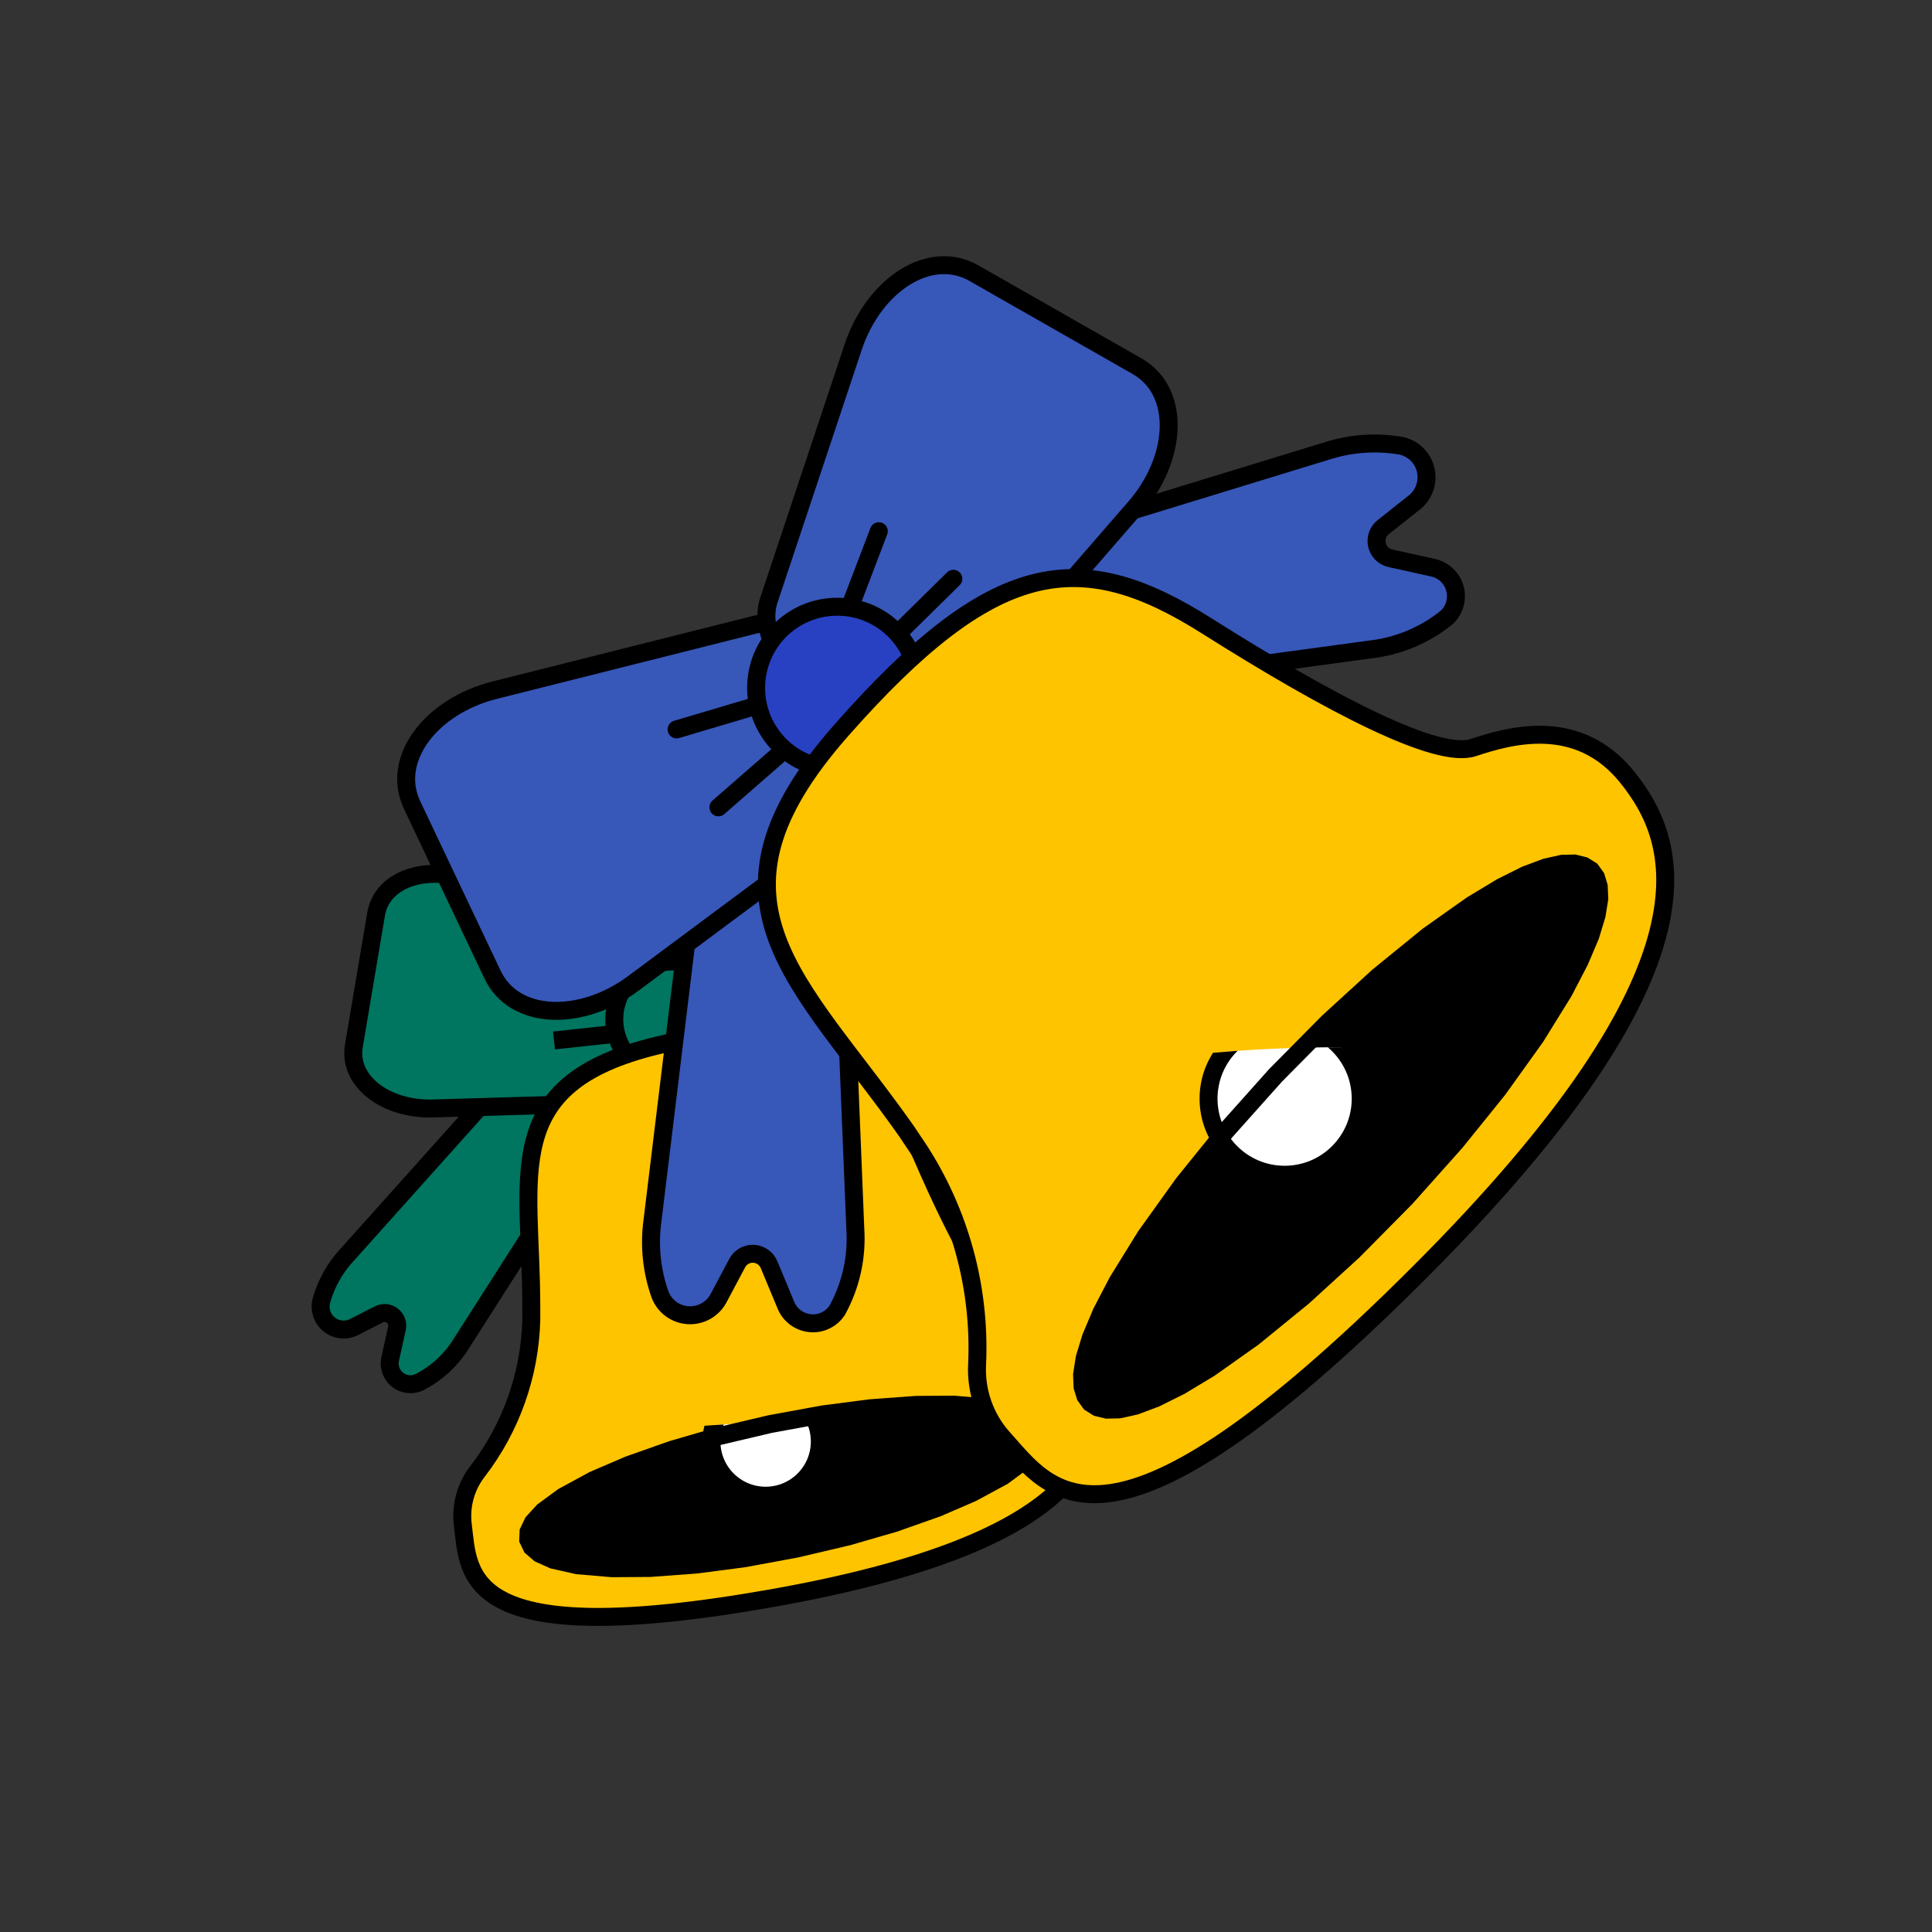<?xml version="1.0" standalone="no"?><!DOCTYPE svg PUBLIC "-//W3C//DTD SVG 1.1//EN" "http://www.w3.org/Graphics/SVG/1.1/DTD/svg11.dtd"><svg height="240" node-id="1" sillyvg="true" template-height="240" template-width="240" version="1.1" viewBox="0 0 240 240" width="240" xmlns="http://www.w3.org/2000/svg" xmlns:xlink="http://www.w3.org/1999/xlink"><rect x="0" y="0" width="240" height="240" fill="#333333" stroke="none"/><defs node-id="40"><clipPath id="clip-path" node-id="5"><path d="M 129.59 184.66 C 129.59 189.03 115.12 192.57 97.26 192.57 C 79.40 192.57 64.93 189.03 64.93 184.66 C 64.93 180.29 79.40 176.75 97.26 176.75 C 115.12 176.75 129.59 180.29 129.59 184.66 Z" fill="#000000" fill-rule="nonzero" node-id="43" stroke="none" target-height="15.82" target-width="64.66" target-x="64.93" target-y="176.75"></path></clipPath><clipPath id="clip-path-2" node-id="7"><path d="M 211.94 141.19 C 211.94 147.32 191.61 152.29 166.54 152.29 C 141.47 152.29 121.14 147.32 121.14 141.19 C 121.14 135.06 141.47 130.09 166.54 130.09 C 191.61 130.09 211.94 135.06 211.94 141.19 Z" fill="#000000" fill-rule="nonzero" node-id="47" stroke="none" target-height="22.2" target-width="90.8" target-x="121.14" target-y="130.09"></path></clipPath></defs><path d="M 48.48 168.77 L 49.31 165.01 C 49.44 164.42 49.21 163.80 48.73 163.43 C 48.25 163.06 47.60 163.00 47.06 163.28 L 44.00 164.84 C 43.00 165.36 41.79 165.24 40.91 164.54 C 40.03 163.85 39.64 162.70 39.91 161.61 C 40.50 159.48 41.59 157.53 43.09 155.91 L 66.51 129.76 C 68.00 128.09 70.31 127.69 71.73 128.76 L 75.85 131.88 C 77.27 132.96 77.50 135.30 76.30 137.18 L 57.39 166.77 C 56.09 168.92 54.21 170.66 51.95 171.77 C 51.05 172.13 50.03 171.96 49.30 171.33 C 48.57 170.70 48.25 169.71 48.48 168.77 Z" fill="#007560" fill-rule="nonzero" node-id="51" stroke="#000000" stroke-linecap="butt" stroke-width="2.23" target-height="44.44" target-width="37.86" target-x="39.64" target-y="127.69"></path><path d="M 132.78 148.08 L 130.17 145.25 C 129.76 144.80 129.64 144.16 129.87 143.60 C 130.10 143.03 130.63 142.65 131.24 142.62 L 134.66 142.44 C 135.78 142.38 136.77 141.67 137.18 140.62 C 137.59 139.58 137.35 138.39 136.57 137.58 C 134.99 136.04 133.07 134.90 130.96 134.25 L 97.56 123.43 C 95.44 122.75 93.23 123.56 92.56 125.21 L 90.56 129.98 C 89.88 131.62 90.86 133.76 92.84 134.78 L 124.07 150.83 C 126.27 152.04 128.77 152.58 131.27 152.40 C 132.22 152.26 133.02 151.61 133.34 150.70 C 133.65 149.79 133.44 148.78 132.78 148.08 Z" fill="#007560" fill-rule="nonzero" node-id="53" stroke="#000000" stroke-linecap="butt" stroke-width="2.23" target-height="29.83" target-width="47.71" target-x="89.88" target-y="122.75"></path><path d="M 77.41 137.00 L 53.75 137.70 C 48.01 137.86 43.21 134.37 43.96 129.91 L 46.72 113.55 C 47.48 109.09 53.15 107.36 58.52 109.40 L 80.64 117.82 C 82.88 118.82 84.16 121.23 83.72 123.65 L 82.23 132.50 C 81.85 134.93 79.86 136.78 77.41 137.00 Z" fill="#007560" fill-rule="nonzero" node-id="55" stroke="#000000" stroke-linecap="butt" stroke-width="2.23" target-height="30.5" target-width="40.95" target-x="43.21" target-y="107.36"></path><path d="M 69.73 121.48 L 79.35 124.68" fill="#007560" fill-rule="nonzero" node-id="57" stroke="#000000" stroke-linecap="butt" stroke-width="2.23" target-height="3.2" target-width="9.62" target-x="69.73" target-y="121.48"></path><path d="M 68.82 129.25 L 78.89 128.16" fill="#007560" fill-rule="nonzero" node-id="59" stroke="#000000" stroke-linecap="butt" stroke-width="2.23" target-height="1.09" target-width="10.07" target-x="68.82" target-y="128.16"></path><path d="M 91.28 134.39 L 114.28 128.63 C 119.85 127.24 123.52 122.57 121.59 118.49 L 114.49 103.49 C 112.55 99.40 106.62 99.29 102.01 102.71 L 83.00 116.80 C 81.12 118.38 80.55 121.04 81.62 123.26 L 85.46 131.36 C 86.49 133.57 88.88 134.82 91.28 134.39 Z" fill="#007560" fill-rule="nonzero" node-id="61" stroke="#000000" stroke-linecap="butt" stroke-width="2.23" target-height="35.53" target-width="42.97" target-x="80.55" target-y="99.29"></path><path d="M 94.44 117.36 L 86.06 123.05" fill="#007560" fill-rule="nonzero" node-id="63" stroke="#000000" stroke-linecap="butt" stroke-width="2.23" target-height="5.69" target-width="8.38" target-x="86.06" target-y="117.36"></path><path d="M 97.44 124.59 L 87.45 126.27" fill="#007560" fill-rule="nonzero" node-id="65" stroke="#000000" stroke-linecap="butt" stroke-width="2.23" target-height="1.68" target-width="9.99" target-x="87.45" target-y="124.59"></path><path d="M 90.67 126.62 C 90.67 130.59 87.46 133.80 83.49 133.80 C 79.52 133.80 76.31 130.59 76.31 126.62 C 76.31 122.65 79.52 119.44 83.49 119.44 C 87.46 119.44 90.67 122.65 90.67 126.62 Z" fill="#007560" fill-rule="nonzero" node-id="67" stroke="#000000" stroke-linecap="butt" stroke-width="2.23" target-height="14.36" target-width="14.36" target-x="76.31" target-y="119.44"></path><path d="M 59.35 182.74 C 63.49 177.35 65.81 170.79 66.00 164.00 C 66.00 163.46 66.00 162.90 66.00 162.32 C 66.00 145.83 61.87 134.69 81.60 129.89 C 101.33 125.09 108.23 128.57 113.34 140.81 C 118.45 153.05 123.34 162.17 126.56 163.15 C 129.78 164.13 135.79 166.09 136.24 173.15 C 136.69 180.21 134.24 191.75 95.83 198.54 C 57.42 205.33 58.28 195.66 57.49 189.42 C 57.20 187.03 57.87 184.63 59.35 182.74 Z" fill="#ffc400" fill-rule="nonzero" node-id="69" stroke="#000000" stroke-linecap="butt" stroke-width="2.23" target-height="80.24" target-width="79.49" target-x="57.2" target-y="125.09"></path><g node-id="120"><path d="M 128.91 178.03 L 128.86 179.04 L 128.31 180.18 L 127.05 181.56 L 124.60 183.37 L 120.78 185.44 L 116.46 187.31 L 111.07 189.21 L 105.34 190.87 L 98.88 192.39 L 92.36 193.59 L 86.44 194.36 L 80.74 194.78 L 76.03 194.81 L 71.71 194.44 L 68.74 193.77 L 67.03 193.01 L 66.06 192.18 L 65.62 191.27 L 65.66 190.27 L 66.21 189.12 L 67.47 187.74 L 69.93 185.93 L 73.74 183.86 L 78.07 182.00 L 83.45 180.10 L 89.19 178.43 L 95.64 176.91 L 102.17 175.71 L 108.09 174.94 L 113.78 174.52 L 118.49 174.49 L 122.82 174.86 L 125.79 175.54 L 127.50 176.30 L 128.46 177.13 L 128.91 178.03 Z" fill="#000000" fill-rule="nonzero" group-id="1" node-id="73" stroke="none" target-height="20.32" target-width="63.29" target-x="65.62" target-y="174.49"></path></g><g node-id="121"><g clip-path="url(#clip-path)" group-id="2" id="sillyvg_g_0" node-id="76"><path d="M 101.84 179.07 C 101.84 182.79 98.83 185.80 95.11 185.80 C 91.39 185.80 88.38 182.79 88.38 179.07 C 88.38 175.35 91.39 172.34 95.11 172.34 C 98.83 172.34 101.84 175.35 101.84 179.07 Z" fill="#ffffff" fill-rule="nonzero" group-id="2" node-id="78" stroke="#000000" stroke-linecap="butt" stroke-width="2.23" target-height="13.46" target-width="13.46" target-x="88.38" target-y="172.34"></path></g></g><g node-id="122"><path d="M 128.91 178.03 L 128.86 179.04 L 128.31 180.18 L 127.05 181.56 L 124.60 183.37 L 120.78 185.44 L 116.46 187.31 L 111.07 189.21 L 105.34 190.87 L 98.88 192.39 L 92.36 193.59 L 86.44 194.36 L 80.74 194.78 L 76.03 194.81 L 71.71 194.44 L 68.74 193.77 L 67.03 193.01 L 66.06 192.18 L 65.62 191.27 L 65.66 190.27 L 66.21 189.12 L 67.47 187.74 L 69.93 185.93 L 73.74 183.86 L 78.07 182.00 L 83.45 180.10 L 89.19 178.43 L 95.64 176.91 L 102.17 175.71 L 108.09 174.94 L 113.78 174.52 L 118.49 174.49 L 122.82 174.86 L 125.79 175.54 L 127.50 176.30 L 128.46 177.13 L 128.91 178.03 Z" fill="none" group-id="3" node-id="83" stroke="#000000" stroke-linecap="butt" stroke-width="2.23" target-height="20.32" target-width="63.29" target-x="65.62" target-y="174.49"></path></g><path d="M 97.63 162.14 L 95.55 157.14 C 95.23 156.33 94.47 155.79 93.61 155.75 C 92.74 155.71 91.94 156.18 91.55 156.96 L 89.29 161.21 C 88.57 162.62 87.08 163.47 85.49 163.38 C 83.91 163.29 82.53 162.27 81.98 160.78 C 80.95 157.86 80.63 154.73 81.05 151.66 L 87.00 102.72 C 87.38 99.61 89.72 97.28 92.22 97.38 L 99.47 97.67 C 101.97 97.77 104.12 100.28 104.25 103.40 L 106.25 152.66 C 106.48 156.18 105.70 159.68 104.00 162.77 C 103.26 163.89 101.96 164.51 100.63 164.37 C 99.29 164.24 98.14 163.38 97.63 162.14 Z" fill="#3757b9" fill-rule="nonzero" node-id="86" stroke="#000000" stroke-linecap="butt" stroke-width="2.23" target-height="67.23" target-width="25.85" target-x="80.63" target-y="97.28"></path><path d="M 178.00 70.52 L 172.72 69.35 C 171.89 69.17 171.24 68.52 171.05 67.69 C 170.86 66.86 171.17 65.99 171.84 65.47 L 175.63 62.47 C 176.89 61.51 177.47 59.89 177.10 58.35 C 176.73 56.81 175.48 55.63 173.92 55.35 C 170.87 54.85 167.74 55.08 164.79 56.03 L 117.64 70.47 C 114.64 71.39 112.76 74.10 113.30 76.55 L 114.85 83.63 C 115.39 86.08 118.23 87.75 121.34 87.33 L 170.19 80.68 C 173.69 80.29 177.01 78.90 179.74 76.68 C 180.71 75.75 181.09 74.37 180.73 73.08 C 180.36 71.78 179.31 70.80 178.00 70.52 Z" fill="#3757b9" fill-rule="nonzero" node-id="88" stroke="#000000" stroke-linecap="butt" stroke-width="2.23" target-height="32.9" target-width="68.33" target-x="112.76" target-y="54.85"></path><path d="M 105.37 102.31 L 78.70 122.14 C 72.23 126.96 63.90 126.80 61.18 121.06 L 51.19 100.00 C 48.47 94.26 53.61 87.71 61.43 85.74 L 93.66 77.63 C 96.84 76.83 100.43 78.77 101.90 81.87 L 107.30 93.25 C 108.77 96.35 108.00 100.36 105.37 102.31 Z" fill="#3757b9" fill-rule="nonzero" node-id="90" stroke="#000000" stroke-linecap="butt" stroke-width="2.23" target-height="50.13" target-width="60.3" target-x="48.47" target-y="76.83"></path><path d="M 84.05 90.61 L 97.69 86.56" fill="#3757b9" fill-rule="nonzero" node-id="92" stroke="#000000" stroke-linecap="round" stroke-width="2.23" target-height="4.05" target-width="13.64" target-x="84.05" target-y="86.56"></path><path d="M 89.24 100.29 L 99.96 90.94" fill="#3757b9" fill-rule="nonzero" node-id="94" stroke="#000000" stroke-linecap="round" stroke-width="2.23" target-height="9.35" target-width="10.72" target-x="89.24" target-y="90.94"></path><path d="M 119.22 88.13 L 141.00 63.05 C 146.29 56.96 146.76 48.64 141.25 45.49 L 121.00 33.94 C 115.48 30.79 108.56 35.42 106.00 43.07 L 95.50 74.59 C 94.50 77.70 96.12 81.43 99.10 83.13 L 110.00 89.37 C 113.00 91.07 117.07 90.61 119.22 88.13 Z" fill="#3757b9" fill-rule="nonzero" node-id="96" stroke="#000000" stroke-linecap="butt" stroke-width="2.23" target-height="60.28" target-width="52.26" target-x="94.5" target-y="30.79"></path><path d="M 109.17 65.99 L 104.10 79.28" fill="#3757b9" fill-rule="nonzero" node-id="98" stroke="#000000" stroke-linecap="round" stroke-width="2.23" target-height="13.29" target-width="5.07" target-x="104.1" target-y="65.99"></path><path d="M 118.43 71.90 L 108.29 81.88" fill="#3757b9" fill-rule="nonzero" node-id="100" stroke="#000000" stroke-linecap="round" stroke-width="2.23" target-height="9.98" target-width="10.14" target-x="108.29" target-y="71.9"></path><path d="M 114.09 85.45 C 114.09 91.02 109.58 95.53 104.01 95.53 C 98.44 95.53 93.93 91.02 93.93 85.45 C 93.93 79.88 98.44 75.37 104.01 75.37 C 109.58 75.37 114.09 79.88 114.09 85.45 Z" fill="#2741c2" fill-rule="nonzero" node-id="102" stroke="#000000" stroke-linecap="butt" stroke-width="2.23" target-height="20.16" target-width="20.16" target-x="93.93" target-y="75.37"></path><path d="M 121.38 169.47 C 121.81 159.96 119.23 150.55 114.00 142.59 C 113.57 141.96 113.13 141.31 112.66 140.59 C 99.34 121.66 85.66 112.11 104.52 90.71 C 123.38 69.31 134.11 67.77 149.84 77.71 C 165.57 87.65 178.57 94.33 183.00 92.87 C 187.43 91.41 196.00 88.87 202.17 96.58 C 208.34 104.29 214.89 119.58 176.08 158.31 C 137.27 197.04 130.55 185.20 124.62 178.66 C 122.36 176.15 121.20 172.84 121.38 169.47 Z" fill="#ffc400" fill-rule="nonzero" node-id="104" stroke="#000000" stroke-linecap="butt" stroke-width="2.23" target-height="129.27" target-width="129.23" target-x="85.66" target-y="67.77"></path><path d="M 197.64 108.11 L 198.25 108.96 L 198.60 110.10 L 198.67 111.63 L 198.34 113.67 L 197.56 116.24 L 196.23 119.37 L 194.25 123.18 L 190.77 128.80 L 186.10 135.32 L 180.83 141.85 L 174.63 148.80 L 168.08 155.42 L 161.89 161.07 L 155.67 166.14 L 150.27 169.96 L 146.59 172.18 L 143.55 173.69 L 141.04 174.63 L 139.02 175.08 L 137.49 175.11 L 136.33 174.83 L 135.44 174.27 L 134.83 173.42 L 134.48 172.28 L 134.42 170.76 L 134.74 168.71 L 135.52 166.15 L 136.85 163.01 L 138.83 159.21 L 142.31 153.58 L 146.98 147.06 L 152.25 140.53 L 158.45 133.59 L 165.00 126.97 L 171.19 121.31 L 177.41 116.25 L 182.81 112.43 L 186.49 110.21 L 189.53 108.69 L 192.04 107.75 L 194.06 107.30 L 195.59 107.27 L 196.75 107.56 L 197.64 108.11 Z" fill="#000000" fill-rule="nonzero" group-id="4" node-id="108" stroke="none" target-height="67.84" target-width="64.25" target-x="134.42" target-y="107.27"></path><g clip-path="url(#clip-path-2)" group-id="5" id="sillyvg_g_1" node-id="111"><path d="M 169.03 136.48 C 169.03 141.70 164.80 145.93 159.58 145.93 C 154.36 145.93 150.13 141.70 150.13 136.48 C 150.13 131.26 154.36 127.03 159.58 127.03 C 164.80 127.03 169.03 131.26 169.03 136.48 Z" fill="#ffffff" fill-rule="nonzero" group-id="5" node-id="113" stroke="#000000" stroke-linecap="butt" stroke-width="2.23" target-height="18.9" target-width="18.9" target-x="150.13" target-y="127.03"></path></g><path d="M 197.64 108.11 L 198.25 108.96 L 198.60 110.10 L 198.67 111.63 L 198.34 113.67 L 197.56 116.24 L 196.23 119.37 L 194.25 123.18 L 190.77 128.80 L 186.10 135.32 L 180.83 141.85 L 174.63 148.80 L 168.08 155.42 L 161.89 161.07 L 155.67 166.14 L 150.27 169.96 L 146.59 172.18 L 143.55 173.69 L 141.04 174.63 L 139.02 175.08 L 137.49 175.11 L 136.33 174.83 L 135.44 174.27 L 134.83 173.42 L 134.48 172.28 L 134.42 170.76 L 134.74 168.71 L 135.52 166.15 L 136.85 163.01 L 138.83 159.21 L 142.31 153.58 L 146.98 147.06 L 152.25 140.53 L 158.45 133.59 L 165.00 126.97 L 171.19 121.31 L 177.41 116.25 L 182.81 112.43 L 186.49 110.21 L 189.53 108.69 L 192.04 107.75 L 194.06 107.30 L 195.59 107.27 L 196.75 107.56 L 197.64 108.11 Z" fill="none" group-id="6" node-id="118" stroke="#000000" stroke-linecap="butt" stroke-width="2.23" target-height="67.84" target-width="64.25" target-x="134.42" target-y="107.27"></path></svg>